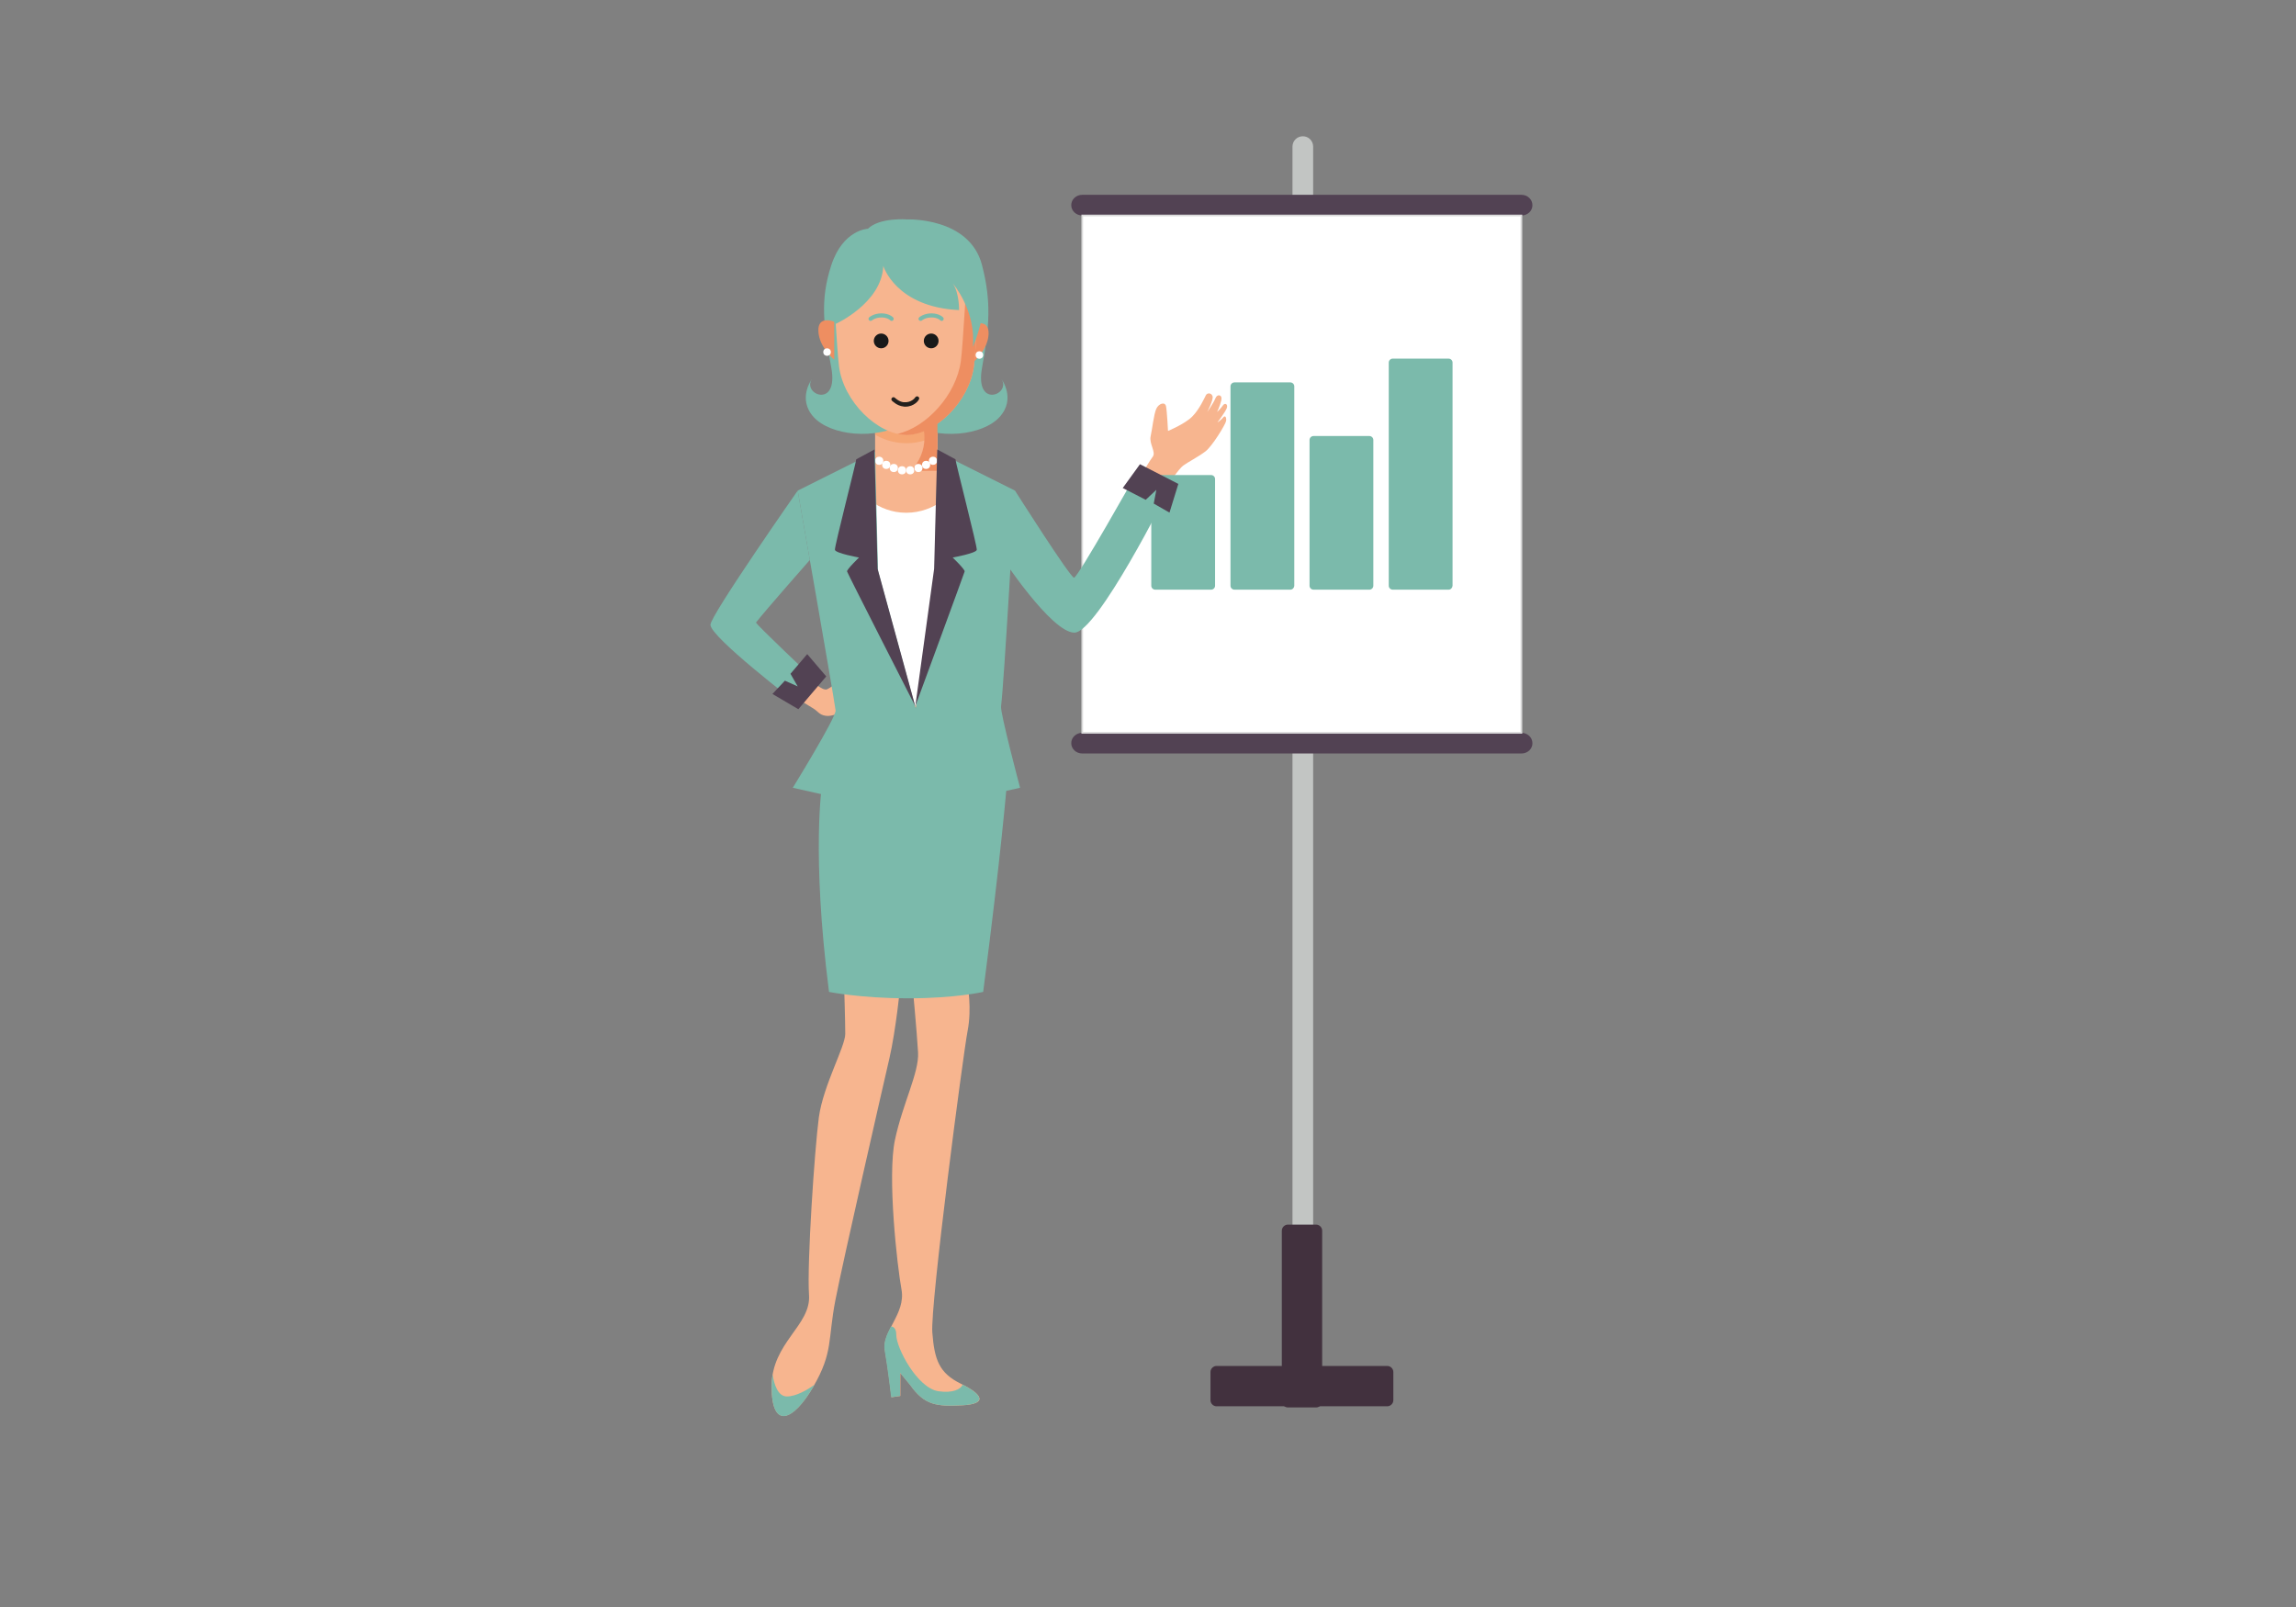 <?xml version="1.0" encoding="utf-8"?>
<!-- Generator: Adobe Illustrator 23.0.1, SVG Export Plug-In . SVG Version: 6.00 Build 0)  -->
<svg version="1.1" id="Calque_1" xmlns="http://www.w3.org/2000/svg" xmlns:xlink="http://www.w3.org/1999/xlink" x="0px" y="0px"
	 viewBox="0 0 1400 980" style="enable-background:new 0 0 1400 980;" xml:space="preserve">
<rect x="0" y="0" width="1400" height="980" fill="#808080" stroke="none"/>
<style type="text/css">
	.st0{fill:#C2C5C3;}
	.st1{fill:#42313E;}
	.st2{fill:#524253;}
	.st3{fill:#FFFFFF;stroke:#DADADA;stroke-miterlimit:10;}
	.st4{fill:#F7B58F;}
	.st5{fill:#FFFFFF;}
	.st6{fill:#F5A673;}
	.st7{fill:#7bbaab;}
	.st8{fill:#EE8E61;}
	.st9{fill:#191919;}
	.st10{fill:#23201D;}
</style>
<path id="XMLID_111_" class="st0" d="M794.4,784.1L794.4,784.1c-3.5,0-6.3-2.8-6.3-6.3V89.4c0-3.5,2.8-6.3,6.3-6.3l0,0
	c3.5,0,6.3,2.8,6.3,6.3v688.3C800.7,781.2,797.9,784.1,794.4,784.1z"/>
<path id="XMLID_110_" class="st1" d="M802.5,858.3h-17.2c-2,0-3.7-1.7-3.7-3.7V750.5c0-2,1.7-3.7,3.7-3.7h17.2c2,0,3.7,1.7,3.7,3.7
	v104.1C806.1,856.7,804.5,858.3,802.5,858.3z"/>
<path id="XMLID_109_" class="st1" d="M738.1,853.9v-17.2c0-2,1.7-3.7,3.7-3.7h104.1c2,0,3.7,1.7,3.7,3.7v17.2c0,2-1.7,3.7-3.7,3.7
	H741.8C739.8,857.6,738.1,855.9,738.1,853.9z"/>
<path id="XMLID_108_" class="st2" d="M927.8,131.4H659.9c-3.7,0-6.7-2.8-6.7-6.3l0,0c0-3.5,3-6.3,6.7-6.3h267.8
	c3.7,0,6.7,2.8,6.7,6.3l0,0C934.5,128.5,931.5,131.4,927.8,131.4z"/>
<path id="XMLID_107_" class="st2" d="M927.8,459.5H659.9c-3.7,0-6.7-2.8-6.7-6.3l0,0c0-3.5,3-6.3,6.7-6.3h267.8
	c3.7,0,6.7,2.8,6.7,6.3l0,0C934.5,456.6,931.5,459.5,927.8,459.5z"/>
<rect id="XMLID_106_" x="659.9" y="131.4" class="st3" width="267.8" height="315.5"/>
<path id="XMLID_101_" class="st4" d="M590,600.8c0,0,2.7,14,0,27.9c-2.7,14-22.9,167.5-21.5,184c1.3,16.4,4,24.6,17.5,31.2
	c13.5,6.6,16.2,12.3,0.7,13.1s-22.9,0-31.6-12.3l-6.1-7.4v14l-5.4,0.8c0,0-2-17.2-4-28.7s12.8-22.2,10.1-37s-8.7-69-4-91.2
	s14.8-41.1,14.1-53.4c-0.7-12.3-3.4-41.1-3.4-41.1H590V600.8z"/>
<path id="XMLID_100_" class="st4" d="M549,600.8c0,0-2.7,27.4-6.7,44.7s-28.2,123.1-32.9,147.3c-4.7,24.3-1.3,31.8-13.4,52.7
	s-25.5,26.9-25.5,0s24.2-37.1,22.8-55.9c-1.3-18.8,3.4-88.6,6-108.2c2.7-19.6,16.1-43.1,16.1-50.9c0-7.8-0.7-29.8-0.7-29.8H549
	V600.8z"/>
<polygon id="XMLID_97_" class="st4" points="579.1,283.7 552.6,283.7 526.2,283.7 517.1,350.5 558.4,432.1 588.2,350.5 "/>
<rect id="XMLID_96_" x="533.6" y="258" class="st4" width="38.1" height="29.1"/>
<path id="XMLID_95_" class="st5" d="M524.4,299.5c0,0,10.1,13.2,28.2,13.2c18.1,0,28.6-13.2,28.6-13.2v77.4l-22.9,53.8l-33.9-52.3
	L524.4,299.5L524.4,299.5z"/>
<path id="XMLID_94_" class="st6" d="M533.6,265.1c4,2.3,10.6,5.2,19.1,5.2c8.4,0,15.1-2.9,19.1-5.2V254h-38.1L533.6,265.1
	L533.6,265.1z"/>
<path id="XMLID_140_" class="st7" d="M610.6,231.1c6.3,9.4-16.4,18.5-11.8-6.8c4.6-25.3,5.7-40.6,0-62.6
	c-7.6-29.5-45.9-27.9-45.9-27.9s-16.5-1.3-23.7,5.7c0,0-15.2,0.5-22.3,22.2c-7.1,21.7-4.6,37.3,0,62.6s-18.1,16.2-11.8,6.8
	c0,0-9.1,12,1,23.2c10.2,11.2,37.5,14.6,56.7,3.4c19.2,11.2,46.5,7.8,56.7-3.4C619.7,243.1,610.6,231.1,610.6,231.1z"/>
<path id="XMLID_91_" class="st8" d="M508.7,196.2c0,0-10.1-4.2-9.7,5.7s9.7,17.5,9.7,17.5V196.2z"/>
<path id="XMLID_89_" class="st8" d="M593.1,198c0,0,10.1-4.2,9.7,5.7c-0.4,9.9-9.7,17.5-9.7,17.5V198z"/>
<path id="XMLID_88_" class="st4" d="M552.7,155.1c-2.3-0.1-33.2-0.8-44.5,19c0,0,2.2,40.3,3.4,49.4c2.8,21.4,23.4,41.5,41,41.7l0,0
	h0.1h0.1l0,0c17.6-0.2,38.1-20.3,41-41.7c1.2-9.1,3.4-49.4,3.4-49.4C585.9,154.3,555,155,552.7,155.1z"/>
<circle id="XMLID_46_" class="st5" cx="504.3" cy="214.7" r="2.3"/>
<circle id="XMLID_45_" class="st5" cx="597.2" cy="216.5" r="2.3"/>
<path id="XMLID_40_" class="st4" d="M495.2,415.3c0,0,6.1,6,9,5.1c1.9-0.6,14.1-9.7,16.2-9.8c2.2-0.1,11.7,2.9,13.6,3
	c2,0.2,2.8,3.2-2.9,2.8c-5.9-0.4-9.5-1.3-10-1.3c-0.6,0.1-5.5,2.6-5.5,2.6s6.2-0.7,7.3-0.3c1.2,0.4,10.9,7.4,12.3,10.1
	c1.3,2.7-6.3,11.7-10.5,10.4c-4.2-1.3-6-5.2-9.4-4.3c-3.4,0.9-8,3.6-11.9,2.9c-3.9-0.6-4.6-2.7-7.4-4.4c-2.8-1.7-8.6-5.3-8.6-5.3
	L495.2,415.3z"/>
<circle id="XMLID_222_" class="st9" cx="567.8" cy="207.9" r="4.5"/>
<circle id="XMLID_221_" class="st9" cx="537.3" cy="207.9" r="4.5"/>
<path id="XMLID_92_" class="st10" d="M552,248c-0.4,0-0.7,0-1.1-0.1c-4-0.4-6.8-3.4-7-3.5c-0.5-0.5-0.5-1.3,0-1.8s1.3-0.5,1.8,0
	c0,0,2.4,2.4,5.3,2.7c4.8,0.4,7-2.8,7.1-3c0.4-0.6,1.2-0.8,1.8-0.4c0.6,0.4,0.8,1.2,0.4,1.7C560.2,244,557.6,248,552,248z"/>
<path id="XMLID_386_" class="st8" d="M588.1,164.3c0.5,0.7,1,1.5,1.5,2.3c0,0-2.4,43.6-3.7,53.5c-2.8,20.9-21.2,40.6-38.7,44.5
	c1.8,0.4,3.6,0.6,5.4,0.7l0,0h0.1h0.1l0,0c17.6-0.2,38.1-20.3,41-41.7c1.2-9.1,3.4-49.4,3.4-49.4C594.8,170,591.7,166.8,588.1,164.3
	z"/>
<path id="XMLID_385_" class="st8" d="M562.3,258c0.9,2.8,1.4,5.8,1.4,8.9c0,7.9-3.2,15-8.4,20.2h16.3V258H562.3z"/>
<g id="XMLID_375_">
	<circle id="XMLID_37_" class="st5" cx="536.1" cy="281" r="2.5"/>
	<circle id="XMLID_36_" class="st5" cx="540.4" cy="283.5" r="2.5"/>
	<circle id="XMLID_35_" class="st5" cx="545" cy="285.4" r="2.5"/>
	<circle id="XMLID_34_" class="st5" cx="550" cy="286.8" r="2.5"/>
	<circle id="XMLID_33_" class="st5" cx="555" cy="286.8" r="2.5"/>
	<circle id="XMLID_32_" class="st5" cx="560" cy="285.4" r="2.5"/>
	<circle id="XMLID_31_" class="st5" cx="564.7" cy="283.5" r="2.5"/>
	<circle id="XMLID_30_" class="st5" cx="568.9" cy="281" r="2.5"/>
</g>
<path id="XMLID_99_" class="st4" d="M697.5,287.1c0,0,3.3-5.8,5.4-8.6c2.1-2.8-2.3-7.9-1.3-12.4s1.9-13.2,3.4-16.7
	c1.5-3.4,5.4-4.6,6-1.6s1.2,15,1.2,15s10.2-4.2,14.7-8.7c4.5-4.5,7.5-11.4,8.4-13.1c0.9-1.7,3.6-1.4,4.1,0.8
	c0.5,2.1-3.3,9.5-3.3,9.5s3.9-5.6,5-8.4c1.1-2.9,4.4-2.3,3.6,1.2c-0.8,3.5-2.6,7.2-2.6,7.2s2.4-2.3,3.6-4.1c1.2-1.8,3.3-0.7,2.3,1.8
	c-1.1,2.6-5.7,8.7-5.7,8.7s2.6-1.8,3.6-3.2c1.1-1.4,2.1,0,1.7,2.3c-0.5,2.3-8.4,15.3-12.6,18.5c-4.2,3.2-10.8,6.6-13.5,8.6
	s-9.1,11.3-9.1,11.3L697.5,287.1z"/>
<path id="XMLID_98_" class="st7" d="M613.9,478.3l-59.9,11v-0.1l-0.2,0.1l-0.2-0.1v0.1l-52.3-11c0,0-6.7,41.4,4.2,126.6
	c0,0,19.3,3.9,48,3.9l0,0c0.1,0,0.1,0,0.2,0s0.1,0,0.2,0l0,0c28.8,0,45.6-3.9,45.6-3.9C610.6,519.7,613.9,478.3,613.9,478.3z"/>
<path id="XMLID_44_" class="st7" d="M618.9,299.2l-47.2-23.6l-1.8,72.7l-11.5,83.9l-23-83.9l-1.8-72.7l-47.2,23.6
	c0,0,21.2,120.6,23.1,134c0.6,3.9-26.1,47.2-26.1,47.2l69.3,15.6l69.3-15.6c0,0-12.2-45.8-11.6-49.7
	C612.2,417.3,618.9,299.2,618.9,299.2z"/>
<path id="XMLID_41_" class="st7" d="M486.4,299.2c0,0-53.2,76.1-53.2,81.8c0,7.5,51.6,47,51.6,47l11.4-14c0,0-35.8-33.7-35.2-34.4
	c5.4-7,32.8-38.1,32.8-38.1L486.4,299.2z"/>
<path id="XMLID_38_" class="st7" d="M548.9,837.3l6.1,7.4c8.7,12.3,16.2,13.1,31.6,12.3c15-0.8,12.9-6.3,0.4-12.6
	c-1.3,2.9-6.1,5.3-14.9,4c-12.8-2-25.6-26.4-25.6-34.4c0-3.7-1.5-4.9-3.2-5.1c-2.6,4.9-4.7,9.7-3.9,14.5c2,11.5,4,28.7,4,28.7
	l5.4-0.8v-14H548.9z"/>
<path id="XMLID_29_" class="st7" d="M496.5,844.6c-4.3,3-11.1,7-16.7,7c-5.5,0-7.8-7.4-8.7-13.4c-0.4,2.3-0.6,4.8-0.6,7.4
	c0,26.9,13.4,20.9,25.5,0C496.1,845.2,496.3,844.9,496.5,844.6z"/>
<g>
	<path id="XMLID_220_" class="st7" d="M574.2,195.7c-0.3,0-0.7-0.1-0.9-0.4c-0.1-0.1-1.7-1.7-5.3-1.7c-3.7,0-5.8,1.7-5.8,1.8
		c-0.5,0.4-1.3,0.4-1.8-0.1s-0.4-1.3,0.1-1.8c0.1-0.1,2.8-2.4,7.5-2.4c4.8,0,7,2.4,7.1,2.5c0.5,0.5,0.4,1.3-0.1,1.8
		C574.8,195.6,574.5,195.7,574.2,195.7z"/>
	<path id="XMLID_93_" class="st7" d="M543.7,195.7c-0.3,0-0.7-0.1-0.9-0.4c-0.1-0.1-1.7-1.7-5.3-1.7c-3.7,0-5.8,1.7-5.8,1.8
		c-0.5,0.4-1.3,0.4-1.8-0.1s-0.4-1.3,0.1-1.8c0.1-0.1,2.8-2.4,7.5-2.4c4.8,0,7,2.4,7.1,2.5c0.5,0.5,0.4,1.3-0.1,1.8
		C544.3,195.6,544,195.7,543.7,195.7z"/>
	<path id="XMLID_49_" class="st7" d="M538.6,162.2c0,0,7.6,25.1,46.2,26.9c0,0,0.2-10.4-3.8-16.2c0,0,14.3,16.5,12.2,38.7
		c0,0,9.9-22,6.3-42.1c-3.7-20.1-54.6-25-62.4-18c0,0-27.5-0.1-29.6,21.4s2.1,24.6,2.1,24.6S537.6,184.9,538.6,162.2z"/>
</g>
<path id="XMLID_576_" class="st7" d="M738.5,359.6h-34.1c-1.3,0-2.4-1.1-2.4-2.4v-65.1c0-1.3,1.1-2.4,2.4-2.4h34.1
	c1.3,0,2.4,1.1,2.4,2.4v65.1C740.9,358.5,739.8,359.6,738.5,359.6z"/>
<path id="XMLID_578_" class="st7" d="M786.8,359.6h-34.1c-1.3,0-2.4-1.1-2.4-2.4V235.6c0-1.3,1.1-2.4,2.4-2.4h34.1
	c1.3,0,2.4,1.1,2.4,2.4v121.7C789.1,358.5,788.1,359.6,786.8,359.6z"/>
<path id="XMLID_579_" class="st7" d="M835,359.6h-34.1c-1.3,0-2.4-1.1-2.4-2.4v-88.9c0-1.3,1.1-2.4,2.4-2.4H835
	c1.3,0,2.4,1.1,2.4,2.4v88.9C837.4,358.5,836.3,359.6,835,359.6z"/>
<path id="XMLID_580_" class="st7" d="M883.3,359.6h-34.1c-1.3,0-2.4-1.1-2.4-2.4V221.1c0-1.3,1.1-2.4,2.4-2.4h34.1
	c1.3,0,2.4,1.1,2.4,2.4v136.1C885.6,358.5,884.6,359.6,883.3,359.6z"/>
<path id="XMLID_28_" class="st7" d="M618.9,299.2c0,0,33.7,53.1,36,53.1s37.4-62.5,37.4-62.5l19.9,9.8c0,0-43.1,86.2-57.1,86.2
	c-14.1,0-44.8-46.8-44.8-46.8L618.9,299.2z"/>
<polygon id="XMLID_27_" class="st2" points="695.1,283.1 684.6,297.6 698.6,304.8 705.1,298.7 703.5,307.1 713.1,312.6 718.5,295.1 
	"/>
<polygon id="XMLID_39_" class="st2" points="503.8,412.5 492.2,398.9 482,410.9 486.4,418.6 478.6,415.1 471,423.2 486.8,432.5 "/>
<path id="XMLID_2_" class="st2" d="M522.1,280.1c-0.1,2.1-13.3,53.1-13,55.2s14.7,4.7,14.7,4.7s-7.6,7.3-7.3,8.5
	s41.6,82.2,41.6,82.2l-23-83.9l-1.9-72.7"/>
<path id="XMLID_1_" class="st2" d="M582.6,280.1c0.1,2.1,13.3,53.1,13,55.2s-14.7,4.7-14.7,4.7s7.6,7.3,7.3,8.5
	s-30.1,82.2-30.1,82.2l11.5-83.9l1.9-72.7"/>
</svg>
